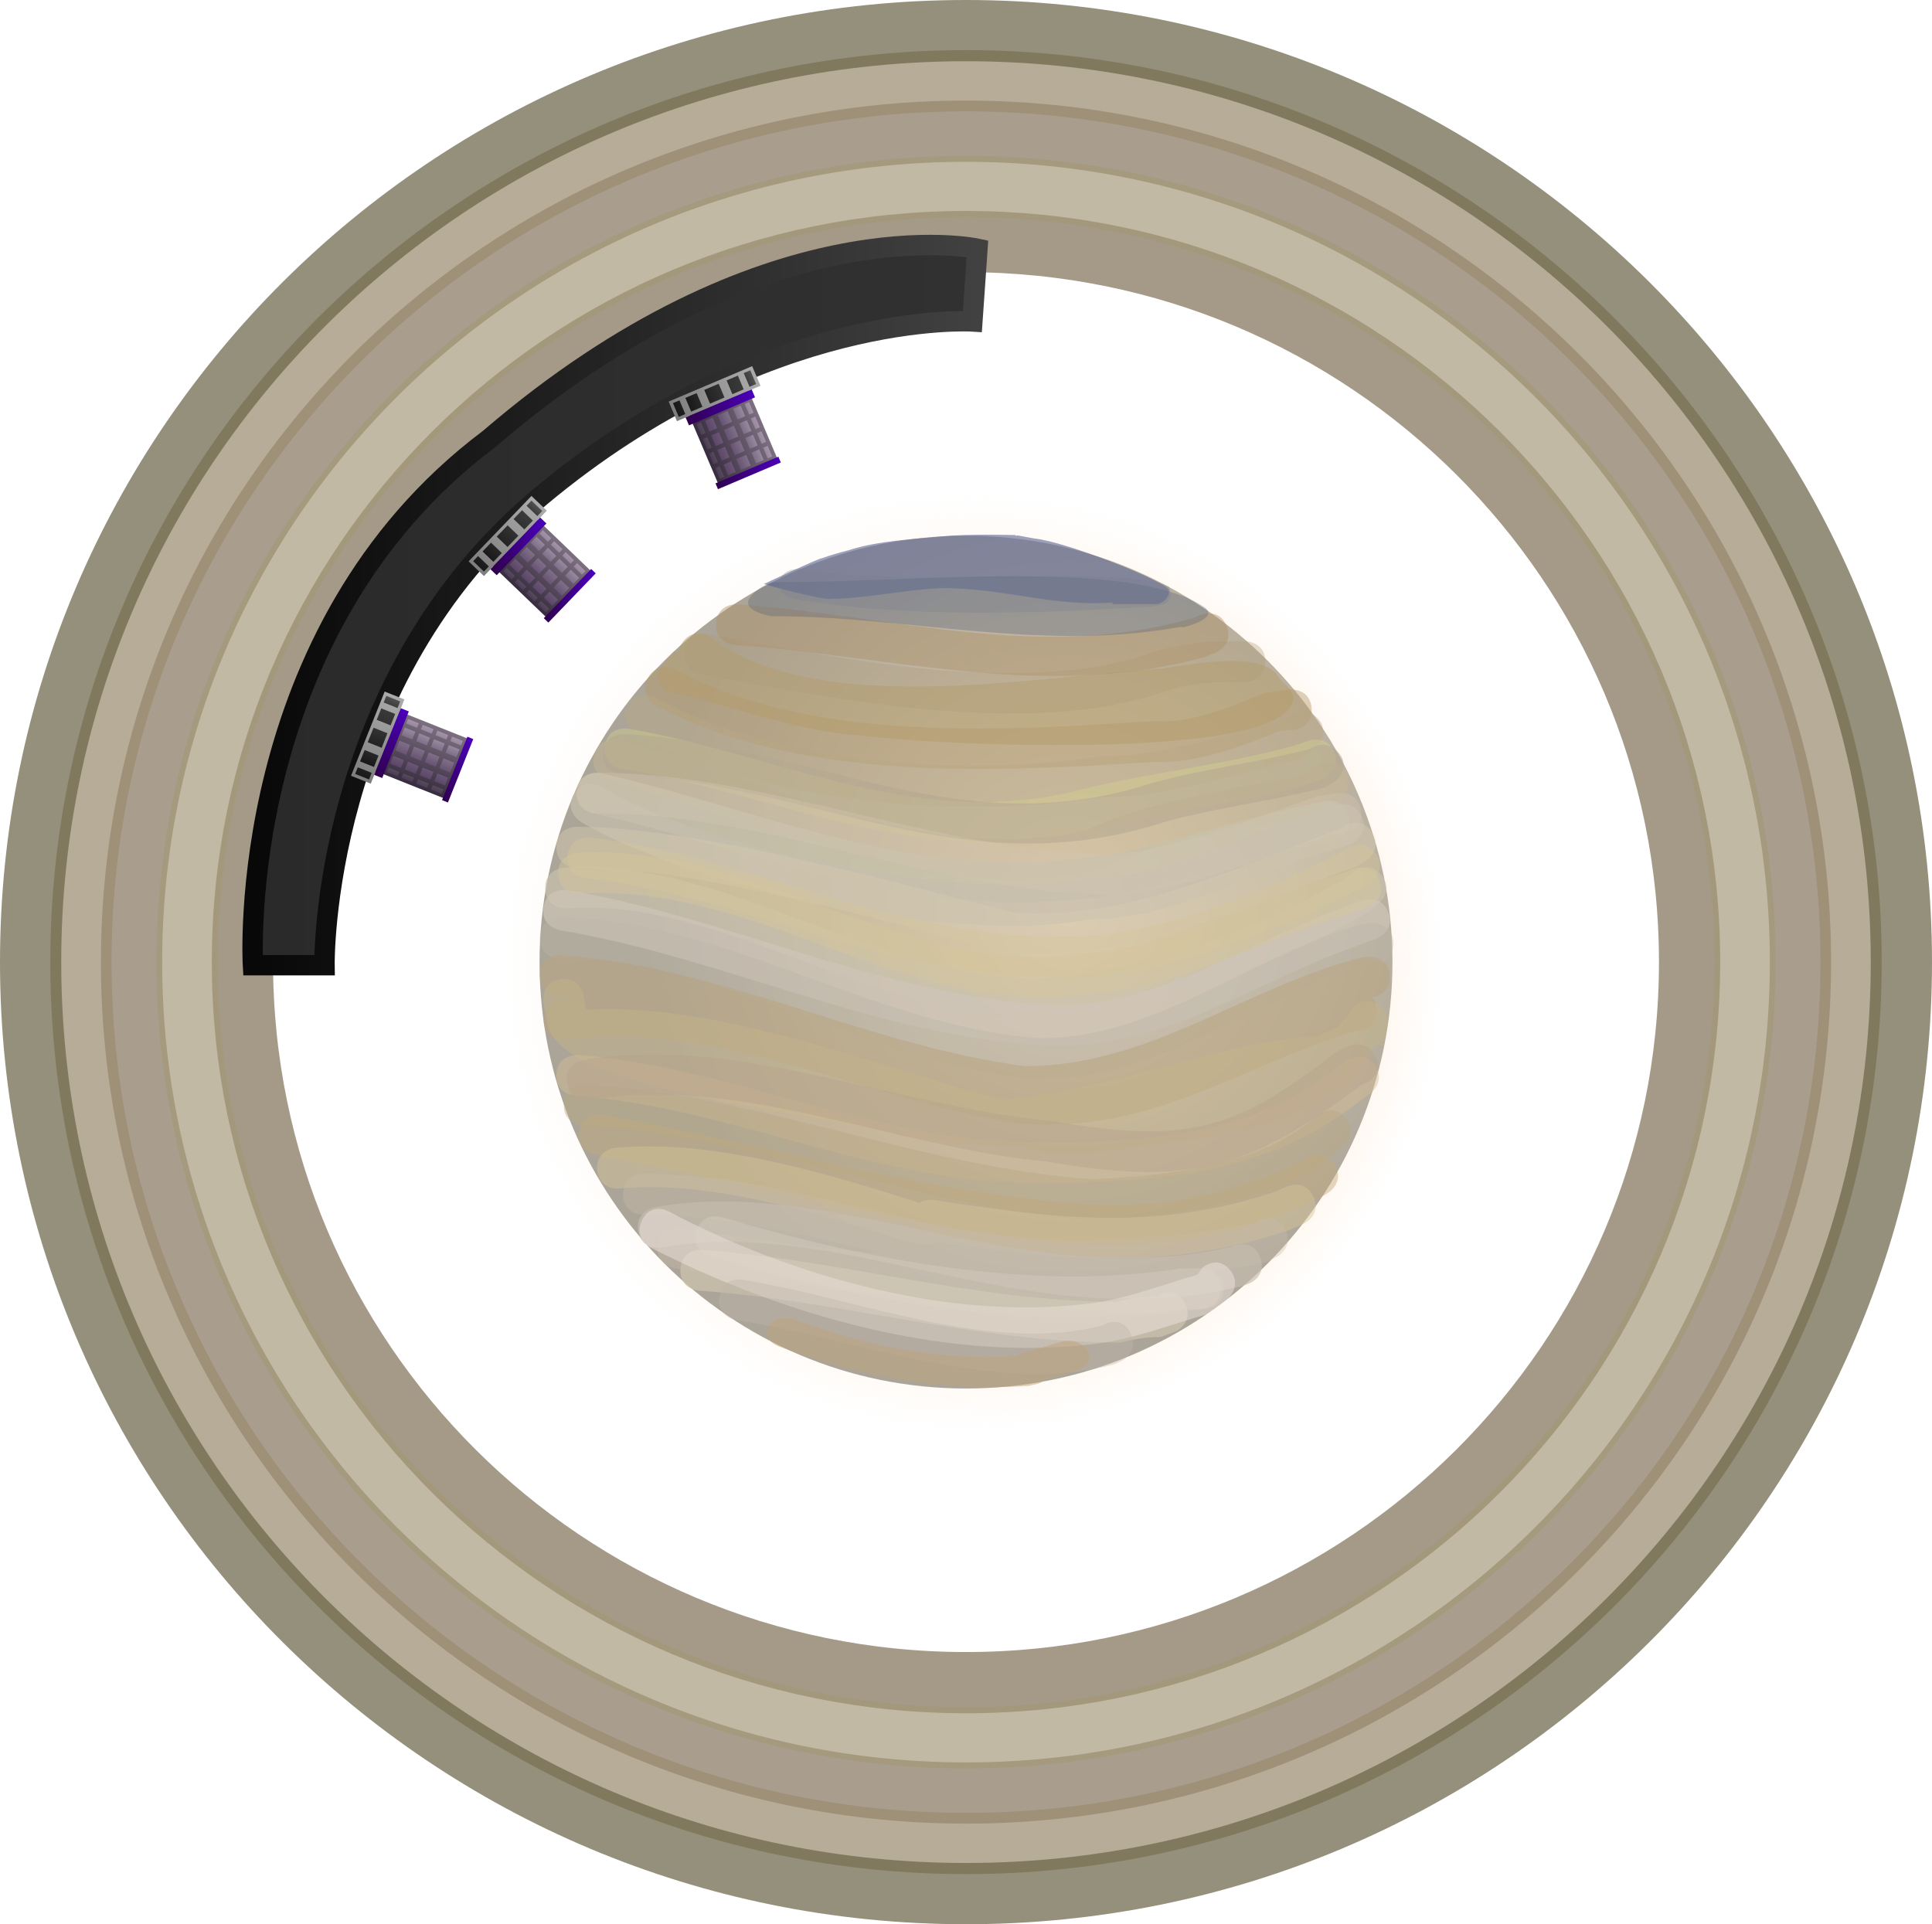 <svg version="1.1" xmlns="http://www.w3.org/2000/svg" xmlns:xlink="http://www.w3.org/1999/xlink" width="23.662" height="23.57" viewBox="0,0,23.662,23.57"><defs><radialGradient cx="270.108" cy="180" r="5.824" gradientUnits="userSpaceOnUse" id="color-1"><stop offset="0" stop-color="#ffe7d5"/><stop offset="1" stop-color="#ffe7d5" stop-opacity="0"/></radialGradient><radialGradient cx="270.218" cy="180.071" r="5.526" gradientUnits="userSpaceOnUse" id="color-2"><stop offset="0" stop-color="#ffe3bf"/><stop offset="1" stop-color="#ffe3bf" stop-opacity="0"/></radialGradient><radialGradient cx="270.24" cy="180" r="5.301" gradientUnits="userSpaceOnUse" id="color-3"><stop offset="0" stop-color="#ffe8c7"/><stop offset="1" stop-color="#ffe8c7" stop-opacity="0"/></radialGradient><radialGradient cx="271.267" cy="179.259" r="5.223" gradientUnits="userSpaceOnUse" id="color-4"><stop offset="0" stop-color="#e0cfb3"/><stop offset="1" stop-color="#aba599"/></radialGradient><linearGradient x1="261.263" y1="175.627" x2="270.14" y2="175.627" gradientUnits="userSpaceOnUse" id="color-5"><stop offset="0" stop-color="#2a2a2a"/><stop offset="1" stop-color="#313131"/></linearGradient><linearGradient x1="261.263" y1="175.627" x2="270.14" y2="175.627" gradientUnits="userSpaceOnUse" id="color-6"><stop offset="0" stop-color="#080808"/><stop offset="1" stop-color="#414141"/></linearGradient><linearGradient x1="265.067" y1="174.884" x2="264.521" y2="175.452" gradientUnits="userSpaceOnUse" id="color-7"><stop offset="0" stop-color="#7b6f80"/><stop offset="1" stop-color="#382c3f"/></linearGradient><linearGradient x1="264.772" y1="174.381" x2="264.002" y2="175.182" gradientUnits="userSpaceOnUse" id="color-8"><stop offset="0" stop-color="#ababab"/><stop offset="1" stop-color="#7e7e7e"/></linearGradient><linearGradient x1="264.452" y1="174.713" x2="264.319" y2="174.852" gradientUnits="userSpaceOnUse" id="color-9"><stop offset="0" stop-color="#323232"/><stop offset="1" stop-color="#232323"/></linearGradient><linearGradient x1="264.248" y1="174.925" x2="264.144" y2="175.033" gradientUnits="userSpaceOnUse" id="color-10"><stop offset="0" stop-color="#272727"/><stop offset="1" stop-color="#191919"/></linearGradient><linearGradient x1="264.629" y1="174.529" x2="264.525" y2="174.637" gradientUnits="userSpaceOnUse" id="color-11"><stop offset="0" stop-color="#393939"/><stop offset="1" stop-color="#323232"/></linearGradient><linearGradient x1="264.09" y1="175.089" x2="264.03" y2="175.152" gradientUnits="userSpaceOnUse" id="color-12"><stop offset="0" stop-color="#1f1f1f"/><stop offset="1" stop-color="#191919"/></linearGradient><linearGradient x1="264.743" y1="174.41" x2="264.683" y2="174.473" gradientUnits="userSpaceOnUse" id="color-13"><stop offset="0" stop-color="#515151"/><stop offset="1" stop-color="#3d3d3d"/></linearGradient><linearGradient x1="264.823" y1="174.591" x2="264.214" y2="175.225" gradientUnits="userSpaceOnUse" id="color-14"><stop offset="0" stop-color="#4b00bb"/><stop offset="1" stop-color="#30004f"/></linearGradient><linearGradient x1="265.437" y1="175.21" x2="264.857" y2="175.814" gradientUnits="userSpaceOnUse" id="color-15"><stop offset="0" stop-color="#4b00ba"/><stop offset="1" stop-color="#300050"/></linearGradient><linearGradient x1="264.67" y1="174.965" x2="264.579" y2="175.059" gradientUnits="userSpaceOnUse" id="color-16"><stop offset="0" stop-color="#806f89"/><stop offset="1" stop-color="#685473"/></linearGradient><linearGradient x1="264.532" y1="175.108" x2="264.461" y2="175.182" gradientUnits="userSpaceOnUse" id="color-17"><stop offset="0" stop-color="#6a5675"/><stop offset="1" stop-color="#5c4768"/></linearGradient><linearGradient x1="264.79" y1="174.839" x2="264.72" y2="174.913" gradientUnits="userSpaceOnUse" id="color-18"><stop offset="0" stop-color="#97899e"/><stop offset="1" stop-color="#7f6e88"/></linearGradient><linearGradient x1="264.424" y1="175.22" x2="264.383" y2="175.263" gradientUnits="userSpaceOnUse" id="color-19"><stop offset="0" stop-color="#544c58"/><stop offset="1" stop-color="#4d3b58"/></linearGradient><linearGradient x1="264.868" y1="174.759" x2="264.827" y2="174.801" gradientUnits="userSpaceOnUse" id="color-20"><stop offset="0" stop-color="#a594ac"/><stop offset="1" stop-color="#96889d"/></linearGradient><linearGradient x1="264.81" y1="175.099" x2="264.719" y2="175.193" gradientUnits="userSpaceOnUse" id="color-21"><stop offset="0" stop-color="#806f89"/><stop offset="1" stop-color="#685473"/></linearGradient><linearGradient x1="264.672" y1="175.243" x2="264.601" y2="175.316" gradientUnits="userSpaceOnUse" id="color-22"><stop offset="0" stop-color="#6a5675"/><stop offset="1" stop-color="#5c4768"/></linearGradient><linearGradient x1="264.93" y1="174.974" x2="264.859" y2="175.047" gradientUnits="userSpaceOnUse" id="color-23"><stop offset="0" stop-color="#97899e"/><stop offset="1" stop-color="#7f6e88"/></linearGradient><linearGradient x1="264.564" y1="175.354" x2="264.523" y2="175.397" gradientUnits="userSpaceOnUse" id="color-24"><stop offset="0" stop-color="#544c58"/><stop offset="1" stop-color="#4d3b58"/></linearGradient><linearGradient x1="265.008" y1="174.893" x2="264.967" y2="174.936" gradientUnits="userSpaceOnUse" id="color-25"><stop offset="0" stop-color="#a594ac"/><stop offset="1" stop-color="#96889d"/></linearGradient><linearGradient x1="264.95" y1="175.234" x2="264.859" y2="175.328" gradientUnits="userSpaceOnUse" id="color-26"><stop offset="0" stop-color="#806f89"/><stop offset="1" stop-color="#685473"/></linearGradient><linearGradient x1="264.811" y1="175.377" x2="264.741" y2="175.451" gradientUnits="userSpaceOnUse" id="color-27"><stop offset="0" stop-color="#6a5675"/><stop offset="1" stop-color="#5c4768"/></linearGradient><linearGradient x1="265.07" y1="175.108" x2="264.999" y2="175.182" gradientUnits="userSpaceOnUse" id="color-28"><stop offset="0" stop-color="#97899e"/><stop offset="1" stop-color="#7f6e88"/></linearGradient><linearGradient x1="264.704" y1="175.489" x2="264.663" y2="175.531" gradientUnits="userSpaceOnUse" id="color-29"><stop offset="0" stop-color="#544c58"/><stop offset="1" stop-color="#4d3b58"/></linearGradient><linearGradient x1="265.148" y1="175.028" x2="265.107" y2="175.07" gradientUnits="userSpaceOnUse" id="color-30"><stop offset="0" stop-color="#a594ac"/><stop offset="1" stop-color="#96889d"/></linearGradient><linearGradient x1="265.089" y1="175.368" x2="264.999" y2="175.462" gradientUnits="userSpaceOnUse" id="color-31"><stop offset="0" stop-color="#806f89"/><stop offset="1" stop-color="#685473"/></linearGradient><linearGradient x1="264.951" y1="175.512" x2="264.881" y2="175.585" gradientUnits="userSpaceOnUse" id="color-32"><stop offset="0" stop-color="#6a5675"/><stop offset="1" stop-color="#5c4768"/></linearGradient><linearGradient x1="265.21" y1="175.243" x2="265.139" y2="175.316" gradientUnits="userSpaceOnUse" id="color-33"><stop offset="0" stop-color="#97899e"/><stop offset="1" stop-color="#7f6e88"/></linearGradient><linearGradient x1="264.844" y1="175.623" x2="264.803" y2="175.666" gradientUnits="userSpaceOnUse" id="color-34"><stop offset="0" stop-color="#544c58"/><stop offset="1" stop-color="#4d3b58"/></linearGradient><linearGradient x1="265.287" y1="175.162" x2="265.246" y2="175.205" gradientUnits="userSpaceOnUse" id="color-35"><stop offset="0" stop-color="#a594ac"/><stop offset="1" stop-color="#96889d"/></linearGradient><linearGradient x1="267.505" y1="173.398" x2="266.78" y2="173.706" gradientUnits="userSpaceOnUse" id="color-36"><stop offset="0" stop-color="#7b6f80"/><stop offset="1" stop-color="#382c3f"/></linearGradient><linearGradient x1="267.431" y1="172.82" x2="266.409" y2="173.253" gradientUnits="userSpaceOnUse" id="color-37"><stop offset="0" stop-color="#ababab"/><stop offset="1" stop-color="#7e7e7e"/></linearGradient><linearGradient x1="267.006" y1="173" x2="266.83" y2="173.075" gradientUnits="userSpaceOnUse" id="color-38"><stop offset="0" stop-color="#323232"/><stop offset="1" stop-color="#232323"/></linearGradient><linearGradient x1="266.736" y1="173.114" x2="266.598" y2="173.173" gradientUnits="userSpaceOnUse" id="color-39"><stop offset="0" stop-color="#272727"/><stop offset="1" stop-color="#191919"/></linearGradient><linearGradient x1="267.242" y1="172.9" x2="267.104" y2="172.959" gradientUnits="userSpaceOnUse" id="color-40"><stop offset="0" stop-color="#393939"/><stop offset="1" stop-color="#323232"/></linearGradient><linearGradient x1="266.526" y1="173.203" x2="266.446" y2="173.237" gradientUnits="userSpaceOnUse" id="color-41"><stop offset="0" stop-color="#1f1f1f"/><stop offset="1" stop-color="#191919"/></linearGradient><linearGradient x1="267.394" y1="172.836" x2="267.314" y2="172.87" gradientUnits="userSpaceOnUse" id="color-42"><stop offset="0" stop-color="#515151"/><stop offset="1" stop-color="#3d3d3d"/></linearGradient><linearGradient x1="267.396" y1="173.033" x2="266.587" y2="173.376" gradientUnits="userSpaceOnUse" id="color-43"><stop offset="0" stop-color="#4b00bb"/><stop offset="1" stop-color="#30004f"/></linearGradient><linearGradient x1="267.717" y1="173.844" x2="266.947" y2="174.171" gradientUnits="userSpaceOnUse" id="color-44"><stop offset="0" stop-color="#4b00ba"/><stop offset="1" stop-color="#300050"/></linearGradient><linearGradient x1="267.108" y1="173.317" x2="266.988" y2="173.368" gradientUnits="userSpaceOnUse" id="color-45"><stop offset="0" stop-color="#806f89"/><stop offset="1" stop-color="#685473"/></linearGradient><linearGradient x1="266.925" y1="173.394" x2="266.831" y2="173.434" gradientUnits="userSpaceOnUse" id="color-46"><stop offset="0" stop-color="#6a5675"/><stop offset="1" stop-color="#5c4768"/></linearGradient><linearGradient x1="267.268" y1="173.249" x2="267.174" y2="173.289" gradientUnits="userSpaceOnUse" id="color-47"><stop offset="0" stop-color="#97899e"/><stop offset="1" stop-color="#7f6e88"/></linearGradient><linearGradient x1="266.782" y1="173.455" x2="266.728" y2="173.478" gradientUnits="userSpaceOnUse" id="color-48"><stop offset="0" stop-color="#544c58"/><stop offset="1" stop-color="#4d3b58"/></linearGradient><linearGradient x1="267.371" y1="173.205" x2="267.317" y2="173.228" gradientUnits="userSpaceOnUse" id="color-49"><stop offset="0" stop-color="#a594ac"/><stop offset="1" stop-color="#96889d"/></linearGradient><linearGradient x1="267.184" y1="173.495" x2="267.064" y2="173.546" gradientUnits="userSpaceOnUse" id="color-50"><stop offset="0" stop-color="#806f89"/><stop offset="1" stop-color="#685473"/></linearGradient><linearGradient x1="267" y1="173.573" x2="266.906" y2="173.613" gradientUnits="userSpaceOnUse" id="color-51"><stop offset="0" stop-color="#6a5675"/><stop offset="1" stop-color="#5c4768"/></linearGradient><linearGradient x1="267.344" y1="173.427" x2="267.25" y2="173.467" gradientUnits="userSpaceOnUse" id="color-52"><stop offset="0" stop-color="#97899e"/><stop offset="1" stop-color="#7f6e88"/></linearGradient><linearGradient x1="266.858" y1="173.634" x2="266.803" y2="173.657" gradientUnits="userSpaceOnUse" id="color-53"><stop offset="0" stop-color="#544c58"/><stop offset="1" stop-color="#4d3b58"/></linearGradient><linearGradient x1="267.447" y1="173.384" x2="267.392" y2="173.407" gradientUnits="userSpaceOnUse" id="color-54"><stop offset="0" stop-color="#a594ac"/><stop offset="1" stop-color="#96889d"/></linearGradient><linearGradient x1="267.26" y1="173.674" x2="267.139" y2="173.725" gradientUnits="userSpaceOnUse" id="color-55"><stop offset="0" stop-color="#806f89"/><stop offset="1" stop-color="#685473"/></linearGradient><linearGradient x1="267.076" y1="173.752" x2="266.982" y2="173.792" gradientUnits="userSpaceOnUse" id="color-56"><stop offset="0" stop-color="#6a5675"/><stop offset="1" stop-color="#5c4768"/></linearGradient><linearGradient x1="267.419" y1="173.606" x2="267.326" y2="173.646" gradientUnits="userSpaceOnUse" id="color-57"><stop offset="0" stop-color="#97899e"/><stop offset="1" stop-color="#7f6e88"/></linearGradient><linearGradient x1="266.933" y1="173.812" x2="266.879" y2="173.835" gradientUnits="userSpaceOnUse" id="color-58"><stop offset="0" stop-color="#544c58"/><stop offset="1" stop-color="#4d3b58"/></linearGradient><linearGradient x1="267.522" y1="173.562" x2="267.468" y2="173.585" gradientUnits="userSpaceOnUse" id="color-59"><stop offset="0" stop-color="#a594ac"/><stop offset="1" stop-color="#96889d"/></linearGradient><linearGradient x1="267.335" y1="173.853" x2="267.215" y2="173.903" gradientUnits="userSpaceOnUse" id="color-60"><stop offset="0" stop-color="#806f89"/><stop offset="1" stop-color="#685473"/></linearGradient><linearGradient x1="267.152" y1="173.93" x2="267.058" y2="173.97" gradientUnits="userSpaceOnUse" id="color-61"><stop offset="0" stop-color="#6a5675"/><stop offset="1" stop-color="#5c4768"/></linearGradient><linearGradient x1="267.495" y1="173.785" x2="267.401" y2="173.825" gradientUnits="userSpaceOnUse" id="color-62"><stop offset="0" stop-color="#97899e"/><stop offset="1" stop-color="#7f6e88"/></linearGradient><linearGradient x1="267.009" y1="173.991" x2="266.955" y2="174.014" gradientUnits="userSpaceOnUse" id="color-63"><stop offset="0" stop-color="#544c58"/><stop offset="1" stop-color="#4d3b58"/></linearGradient><linearGradient x1="267.598" y1="173.741" x2="267.544" y2="173.764" gradientUnits="userSpaceOnUse" id="color-64"><stop offset="0" stop-color="#a594ac"/><stop offset="1" stop-color="#96889d"/></linearGradient><linearGradient x1="263.463" y1="177.09" x2="263.171" y2="177.821" gradientUnits="userSpaceOnUse" id="color-65"><stop offset="0" stop-color="#7b6f80"/><stop offset="1" stop-color="#382c3f"/></linearGradient><linearGradient x1="263" y1="176.734" x2="262.588" y2="177.766" gradientUnits="userSpaceOnUse" id="color-66"><stop offset="0" stop-color="#ababab"/><stop offset="1" stop-color="#7e7e7e"/></linearGradient><linearGradient x1="262.829" y1="177.163" x2="262.758" y2="177.342" gradientUnits="userSpaceOnUse" id="color-67"><stop offset="0" stop-color="#323232"/><stop offset="1" stop-color="#232323"/></linearGradient><linearGradient x1="262.72" y1="177.436" x2="262.665" y2="177.575" gradientUnits="userSpaceOnUse" id="color-68"><stop offset="0" stop-color="#272727"/><stop offset="1" stop-color="#191919"/></linearGradient><linearGradient x1="262.924" y1="176.925" x2="262.868" y2="177.065" gradientUnits="userSpaceOnUse" id="color-69"><stop offset="0" stop-color="#393939"/><stop offset="1" stop-color="#323232"/></linearGradient><linearGradient x1="262.636" y1="177.648" x2="262.603" y2="177.728" gradientUnits="userSpaceOnUse" id="color-70"><stop offset="0" stop-color="#1f1f1f"/><stop offset="1" stop-color="#191919"/></linearGradient><linearGradient x1="262.985" y1="176.772" x2="262.953" y2="176.853" gradientUnits="userSpaceOnUse" id="color-71"><stop offset="0" stop-color="#515151"/><stop offset="1" stop-color="#3d3d3d"/></linearGradient><linearGradient x1="263.127" y1="176.91" x2="262.801" y2="177.726" gradientUnits="userSpaceOnUse" id="color-72"><stop offset="0" stop-color="#4b00bb"/><stop offset="1" stop-color="#30004f"/></linearGradient><linearGradient x1="263.929" y1="177.253" x2="263.619" y2="178.03" gradientUnits="userSpaceOnUse" id="color-73"><stop offset="0" stop-color="#4b00ba"/><stop offset="1" stop-color="#300050"/></linearGradient><linearGradient x1="263.126" y1="177.314" x2="263.077" y2="177.435" gradientUnits="userSpaceOnUse" id="color-74"><stop offset="0" stop-color="#806f89"/><stop offset="1" stop-color="#685473"/></linearGradient><linearGradient x1="263.052" y1="177.499" x2="263.014" y2="177.594" gradientUnits="userSpaceOnUse" id="color-75"><stop offset="0" stop-color="#6a5675"/><stop offset="1" stop-color="#5c4768"/></linearGradient><linearGradient x1="263.19" y1="177.153" x2="263.152" y2="177.247" gradientUnits="userSpaceOnUse" id="color-76"><stop offset="0" stop-color="#97899e"/><stop offset="1" stop-color="#7f6e88"/></linearGradient><linearGradient x1="262.994" y1="177.643" x2="262.972" y2="177.698" gradientUnits="userSpaceOnUse" id="color-77"><stop offset="0" stop-color="#544c58"/><stop offset="1" stop-color="#4d3b58"/></linearGradient><linearGradient x1="263.232" y1="177.049" x2="263.21" y2="177.104" gradientUnits="userSpaceOnUse" id="color-78"><stop offset="0" stop-color="#a594ac"/><stop offset="1" stop-color="#96889d"/></linearGradient><linearGradient x1="263.306" y1="177.386" x2="263.258" y2="177.507" gradientUnits="userSpaceOnUse" id="color-79"><stop offset="0" stop-color="#806f89"/><stop offset="1" stop-color="#685473"/></linearGradient><linearGradient x1="263.232" y1="177.571" x2="263.194" y2="177.666" gradientUnits="userSpaceOnUse" id="color-80"><stop offset="0" stop-color="#6a5675"/><stop offset="1" stop-color="#5c4768"/></linearGradient><linearGradient x1="263.37" y1="177.225" x2="263.332" y2="177.319" gradientUnits="userSpaceOnUse" id="color-81"><stop offset="0" stop-color="#97899e"/><stop offset="1" stop-color="#7f6e88"/></linearGradient><linearGradient x1="263.175" y1="177.715" x2="263.153" y2="177.77" gradientUnits="userSpaceOnUse" id="color-82"><stop offset="0" stop-color="#544c58"/><stop offset="1" stop-color="#4d3b58"/></linearGradient><linearGradient x1="263.412" y1="177.121" x2="263.39" y2="177.176" gradientUnits="userSpaceOnUse" id="color-83"><stop offset="0" stop-color="#a594ac"/><stop offset="1" stop-color="#96889d"/></linearGradient><linearGradient x1="263.486" y1="177.458" x2="263.438" y2="177.579" gradientUnits="userSpaceOnUse" id="color-84"><stop offset="0" stop-color="#806f89"/><stop offset="1" stop-color="#685473"/></linearGradient><linearGradient x1="263.412" y1="177.643" x2="263.374" y2="177.738" gradientUnits="userSpaceOnUse" id="color-85"><stop offset="0" stop-color="#6a5675"/><stop offset="1" stop-color="#5c4768"/></linearGradient><linearGradient x1="263.55" y1="177.297" x2="263.513" y2="177.391" gradientUnits="userSpaceOnUse" id="color-86"><stop offset="0" stop-color="#97899e"/><stop offset="1" stop-color="#7f6e88"/></linearGradient><linearGradient x1="263.355" y1="177.787" x2="263.333" y2="177.842" gradientUnits="userSpaceOnUse" id="color-87"><stop offset="0" stop-color="#544c58"/><stop offset="1" stop-color="#4d3b58"/></linearGradient><linearGradient x1="263.592" y1="177.193" x2="263.57" y2="177.248" gradientUnits="userSpaceOnUse" id="color-88"><stop offset="0" stop-color="#a594ac"/><stop offset="1" stop-color="#96889d"/></linearGradient><linearGradient x1="263.666" y1="177.53" x2="263.618" y2="177.651" gradientUnits="userSpaceOnUse" id="color-89"><stop offset="0" stop-color="#806f89"/><stop offset="1" stop-color="#685473"/></linearGradient><linearGradient x1="263.592" y1="177.715" x2="263.555" y2="177.81" gradientUnits="userSpaceOnUse" id="color-90"><stop offset="0" stop-color="#6a5675"/><stop offset="1" stop-color="#5c4768"/></linearGradient><linearGradient x1="263.731" y1="177.369" x2="263.693" y2="177.463" gradientUnits="userSpaceOnUse" id="color-91"><stop offset="0" stop-color="#97899e"/><stop offset="1" stop-color="#7f6e88"/></linearGradient><linearGradient x1="263.535" y1="177.859" x2="263.513" y2="177.914" gradientUnits="userSpaceOnUse" id="color-92"><stop offset="0" stop-color="#544c58"/><stop offset="1" stop-color="#4d3b58"/></linearGradient><linearGradient x1="263.772" y1="177.265" x2="263.75" y2="177.319" gradientUnits="userSpaceOnUse" id="color-93"><stop offset="0" stop-color="#a594ac"/><stop offset="1" stop-color="#96889d"/></linearGradient></defs><g transform="translate(-258.169,-168.215)"><g data-paper-data="{&quot;isPaintingLayer&quot;:true}" fill-rule="nonzero" stroke-linecap="butt" stroke-linejoin="miter" stroke-miterlimit="10" stroke-dasharray="" stroke-dashoffset="0" style="mix-blend-mode: normal"><g><path d="M280.22,180c0,5.621 -4.575,10.178 -10.22,10.178c-5.644,0 -10.22,-4.557 -10.22,-10.178c0,-5.621 4.575,-10.178 10.22,-10.178c5.644,0 10.22,4.557 10.22,10.178z" fill="none" stroke-opacity="0.733" stroke="#8a7b65" stroke-width="0.75"/><path d="M278.862,180c0,4.874 -3.968,8.826 -8.862,8.826c-4.894,0 -8.862,-3.951 -8.862,-8.826c0,-4.874 3.968,-8.826 8.862,-8.826c4.894,0 8.862,3.951 8.862,8.826z" fill="none" stroke-opacity="0.757" stroke="#887a61" stroke-width="0.75"/><path d="M279.541,180c0,5.248 -4.271,9.502 -9.541,9.502c-5.269,0 -9.541,-4.254 -9.541,-9.502c0,-5.248 4.271,-9.502 9.541,-9.502c5.269,0 9.541,4.254 9.541,9.502z" fill="none" stroke-opacity="0.675" stroke="#a39777" stroke-width="0.75"/><path d="M280.84,180c0,5.962 -4.853,10.796 -10.84,10.796c-5.987,0 -10.84,-4.833 -10.84,-10.796c0,-5.962 4.853,-10.796 10.84,-10.796c5.987,0 10.84,4.833 10.84,10.796z" fill="none" stroke-opacity="0.718" stroke="#998b6e" stroke-width="0.75"/><path d="M281.456,180c0,6.301 -5.129,11.41 -11.456,11.41c-6.327,0 -11.456,-5.108 -11.456,-11.41c0,-6.301 5.129,-11.41 11.456,-11.41c6.327,0 11.456,5.108 11.456,11.41z" fill="none" stroke-opacity="0.718" stroke="#6b6547" stroke-width="0.75"/><path d="M270.108,185.989c-3.216,0 -6.041,-2.655 -6.041,-5.963c0,-3.308 2.824,-6.015 6.041,-6.015c3.216,0 5.824,2.681 5.824,5.989c0,3.308 -2.607,5.989 -5.824,5.989z" data-paper-data="{&quot;index&quot;:null}" fill="url(#color-1)" stroke="none" stroke-width="0.5"/><path d="M270.218,185.754c-3.052,0 -5.882,-2.544 -5.882,-5.683c0,-3.139 2.829,-5.683 5.882,-5.683c3.052,0 5.526,2.544 5.526,5.683c0,3.139 -2.474,5.683 -5.526,5.683z" data-paper-data="{&quot;index&quot;:null}" fill="url(#color-2)" stroke="none" stroke-width="0.5"/><path d="M270.24,185.35c-2.928,0 -5.615,-2.421 -5.615,-5.376c0,-2.954 2.688,-5.323 5.615,-5.323c2.928,0 5.301,2.395 5.301,5.35c0,2.954 -2.373,5.35 -5.301,5.35z" data-paper-data="{&quot;index&quot;:null}" fill="url(#color-3)" stroke="none" stroke-width="0.5"/><path d="M270,185.223c-2.885,0 -5.223,-2.339 -5.223,-5.223c0,-2.885 2.339,-5.223 5.223,-5.223c2.885,0 5.223,2.339 5.223,5.223c0,2.885 -2.339,5.223 -5.223,5.223z" data-paper-data="{&quot;index&quot;:null}" fill="url(#color-4)" stroke="none" stroke-width="0.5"/><path d="M268.234,175.053c0.106,-0.037 0.213,-0.069 0.32,-0.096c0.379,-0.122 0.803,-0.136 1.168,-0.173c0.291,-0.03 0.822,-0.016 0.88,-0.015l0.013,0.009l0.008,0.001l0.001,-0.007l0.212,0.039c0.395,0.038 1.651,0.541 1.651,0.635c0,0.136 -0.137,0.172 -0.154,0.168l-0.542,0.001l0.004,-0.019c-0.705,0.048 -1.226,-0.147 -1.951,-0.176c-0.429,-0.017 -1.069,0.133 -1.484,0.128c-0.097,0.031 -0.836,-0.179 -0.836,-0.179c0,0 0.668,-0.314 0.709,-0.316z" fill-opacity="0.651" fill="#686f98" stroke="none" stroke-width="0.5"/><path d="M266.429,176.19l0.049,0.012c0.005,-0.038 0.021,-0.08 0.054,-0.124c0.149,-0.2 0.348,-0.05 0.348,-0.05c1.28,0.968 3.883,0.493 5.423,0.382c0.231,-0 1.316,-0.28 1.528,0.103c0.048,0.087 0.244,0.166 0.154,0.34c-0.358,0.695 -4.524,0.477 -5.245,0.373c-0.802,-0.047 -1.477,-0.328 -2.245,-0.505l-0.185,-0.047c0,0 -0.104,-0.127 -0.086,-0.2c0.022,-0.087 0.206,-0.285 0.206,-0.285z" fill-opacity="0.522" fill="#b59e69" stroke="none" stroke-width="0.5"/><path d="M274.232,176.885c0.025,0.249 -0.224,0.274 -0.224,0.274l-0.156,0.005c-0.467,0.193 -1.036,0.404 -1.528,0.383c-1.925,0.12 -4.342,0.263 -6.118,-0.689c0,0 -0.22,-0.119 -0.102,-0.339c0.119,-0.22 0.339,-0.102 0.339,-0.102c1.693,0.916 4.048,0.744 5.882,0.629c0.408,0.041 0.944,-0.18 1.335,-0.344l0.299,-0.041c0,0 0.249,-0.025 0.274,0.224z" fill-opacity="0.451" fill="#b39a6b" stroke="none" stroke-width="0.5"/><path d="M274.27,176.983c0.2,0.15 0.05,0.35 0.05,0.35l-0.223,0.187c-0.831,0.15 -1.544,0.458 -2.412,0.458c-1.737,0.277 -4.123,0.094 -5.73,-0.78c0,0 -0.219,-0.12 -0.1,-0.339c0.12,-0.219 0.339,-0.1 0.339,-0.1c1.535,0.84 3.792,0.98 5.452,0.72c0.85,-0.001 1.545,-0.302 2.361,-0.451l-0.087,0.005c0,0 0.15,-0.2 0.35,-0.05z" fill-opacity="0.451" fill="#b9a784" stroke="none" stroke-width="0.5"/><path d="M274.516,177.445c0.079,0.237 -0.158,0.316 -0.158,0.316l-0.218,0.072c-0.881,0.24 -1.76,0.326 -2.642,0.547c-2.073,0.511 -3.764,-0.434 -5.715,-0.746c0,0 -0.247,-0.041 -0.205,-0.288c0.041,-0.247 0.288,-0.205 0.288,-0.205c1.864,0.321 3.534,1.257 5.512,0.754c0.88,-0.22 1.754,-0.304 2.631,-0.544l0.191,-0.064c0,0 0.237,-0.079 0.316,0.158z" fill-opacity="0.376" fill="#d6d58d" stroke="none" stroke-width="0.5"/><path d="M274.646,177.658c0.139,0.208 -0.069,0.347 -0.069,0.347l-0.287,0.172c-0.818,0.189 -1.89,0.303 -2.629,0.673c-2.036,0.519 -4.112,-0.563 -6.039,-1.084c0,0 -0.241,-0.066 -0.175,-0.307c0.066,-0.241 0.307,-0.175 0.307,-0.175c1.797,0.494 3.831,1.562 5.734,1.098c0.75,-0.375 1.859,-0.499 2.69,-0.691l0.122,-0.101c0,0 0.208,-0.139 0.347,0.069z" fill-opacity="0.4" fill="#c8b68e" stroke="none" stroke-width="0.5"/><path d="M274.68,178.213c0.061,0.243 -0.182,0.303 -0.182,0.303l-0.107,0.026c-0.98,0.174 -1.97,0.569 -2.948,0.684c-2.165,0.236 -3.932,-0.57 -6.016,-1.05c0,0 -0.244,-0.056 -0.187,-0.3c0.056,-0.244 0.3,-0.187 0.3,-0.187c2.013,0.465 3.763,1.301 5.847,1.041c0.951,-0.098 1.962,-0.502 2.916,-0.679l0.075,-0.019c0,0 0.243,-0.061 0.303,0.182z" fill-opacity="0.749" fill="#c7c1a9" stroke="none" stroke-width="0.5"/><path d="M275.088,178.936c0.156,0.195 -0.039,0.351 -0.039,0.351l-0.144,0.112c-1.191,0.685 -2.644,1.201 -4.017,1.307c-1.948,0.001 -3.924,-1.508 -5.773,-1.364c0,0 -0.249,0.019 -0.268,-0.23c-0.019,-0.249 0.23,-0.268 0.23,-0.268c1.884,-0.144 3.831,1.362 5.792,1.363c1.276,-0.098 2.687,-0.584 3.784,-1.239l0.083,-0.07c0,0 0.195,-0.156 0.351,0.039z" fill-opacity="0.635" fill="#cbc3ad" stroke="none" stroke-width="0.5"/><path d="M274.843,178.208c0.112,0.224 -0.112,0.335 -0.112,0.335l-0.097,0.042c-1.07,0.267 -2.057,0.896 -3.15,0.893c-1.564,0.319 -4.839,-0.391 -6.199,-1.194c0,0 -0.214,-0.129 -0.086,-0.343c0.129,-0.214 0.343,-0.086 0.343,-0.086c1.259,0.771 4.406,1.417 5.892,1.125c1.065,-0.003 2.03,-0.618 3.078,-0.88l-0.006,-0.004c0,0 0.224,-0.112 0.335,0.112z" fill-opacity="0.675" fill="#c7bdad" stroke="none" stroke-width="0.5"/><path d="M275.173,179.393c0.085,0.235 -0.149,0.32 -0.149,0.32l-0.249,0.091c-1.445,0.521 -2.514,1.395 -4.117,1.195c-1.919,-0.175 -3.734,-1.074 -5.626,-1.388c0,0 -0.246,-0.041 -0.205,-0.288c0.041,-0.247 0.286,-0.205 0.286,-0.205c1.881,0.317 3.692,1.21 5.598,1.384c1.494,0.19 2.541,-0.669 3.893,-1.168l0.249,-0.091c0,0 0.234,-0.085 0.319,0.15z" fill-opacity="0.675" fill="#cfc5b9" stroke="none" stroke-width="0.5"/><path d="M274.214,177.389c0.061,-0.041 0.196,-0.104 0.33,0.027c0.182,0.177 0,0.354 0,0.354l-0.138,0.087c-0.655,0.172 -1.326,0.247 -1.983,0.429c-2.455,0.793 -4.255,-0.458 -6.628,-0.58c0,0 -0.257,-0.014 -0.243,-0.263c0.014,-0.25 0.272,-0.236 0.272,-0.236c2.298,0.129 4.081,1.367 6.447,0.602c0.643,-0.178 1.303,-0.254 1.943,-0.419z" fill-opacity="0.58" fill="#b5a891" stroke="none" stroke-width="0.5"/><path d="M274.971,178.408c0.137,0.208 -0.069,0.347 -0.069,0.347l-0.12,0.072c-1.401,0.513 -2.769,1.179 -4.284,1.057c-1.443,-0.37 -3.818,-1.053 -5.268,-1.042c0,0 -0.247,0 -0.247,-0.25c0,-0.25 0.247,-0.25 0.247,-0.25c1.514,0.009 3.842,0.674 5.347,1.049c1.414,0.105 2.728,-0.552 4.036,-1.034l0.015,-0.019c0,0 0.206,-0.139 0.343,0.069z" fill-opacity="0.451" fill="#d6c9b0" stroke="none" stroke-width="0.5"/><path d="M275.06,178.994c0.101,0.23 -0.135,0.328 -0.135,0.328l-0.194,0.079c-1.049,0.291 -2.067,0.902 -3.165,0.985c-2.211,0.354 -4.095,-1.359 -6.29,-1.226c0,0 -0.256,0.015 -0.271,-0.235c-0.015,-0.25 0.241,-0.264 0.241,-0.264c2.176,-0.118 4.098,1.584 6.258,1.229c1.063,-0.079 2.068,-0.685 3.086,-0.969l0.133,-0.058c0,0 0.236,-0.098 0.337,0.131z" fill-opacity="0.451" fill="#d6c59b" stroke="none" stroke-width="0.5"/><path d="M274.648,178.63c0.035,-0.03 0.189,-0.149 0.343,0.007c0.175,0.177 0,0.354 0,0.354l-0.087,0.07c-1.131,0.571 -2.656,1.216 -3.922,1.117c-1.967,-0.002 -3.731,-0.995 -5.642,-1.206c0,0 -0.246,-0.028 -0.219,-0.276c0.027,-0.248 0.273,-0.221 0.273,-0.221c1.9,0.216 3.654,1.205 5.606,1.203c1.175,0.091 2.591,-0.516 3.647,-1.047z" fill-opacity="0.4" fill="#d6c59a" stroke="none" stroke-width="0.5"/><path d="M274.839,178.147c0.031,0.248 -0.22,0.279 -0.22,0.279l-0.136,0.012c-0.894,0.288 -1.614,0.622 -2.577,0.74c-2.21,0.003 -4.308,-1.008 -6.425,-1c0,0 -0.254,0 -0.254,-0.25c0,-0.25 0.254,-0.25 0.254,-0.25c2.122,0.008 4.188,0.997 6.393,1c0.921,-0.115 1.595,-0.43 2.448,-0.715l0.233,-0.034c0,0 0.252,-0.031 0.283,0.217z" fill-opacity="0.376" fill="#d2c5b2" stroke="none" stroke-width="0.5"/><path d="M275.233,179.774c0,0.25 -0.249,0.25 -0.249,0.25l0.001,-0.01c-1.436,0.408 -2.579,1.419 -4.091,1.419c-1.992,-0.133 -3.9,-1.504 -5.865,-1.477c0,0 -0.249,0 -0.249,-0.25c0,-0.25 0.249,-0.25 0.249,-0.25c1.999,0.02 3.869,1.342 5.882,1.477c1.424,-0.001 2.572,-1.006 3.937,-1.4l0.137,-0.01c0,0 0.249,0 0.249,0.25z" fill-opacity="0.376" fill="#bab5a7" stroke="none" stroke-width="0.5"/><path d="M275.029,180.592c0,0.25 -0.249,0.25 -0.249,0.25l0.028,-0.011c-1.529,0.471 -2.519,1.275 -4.184,1.146c-1.775,-0.28 -3.739,-1.282 -5.514,-1.024c0,0 -0.247,0.035 -0.282,-0.212c-0.035,-0.247 0.212,-0.283 0.212,-0.283c0.073,-0.01 0.147,-0.019 0.221,-0.025c-0.083,-0.009 -0.166,-0.017 -0.25,-0.023c0,0 -0.249,-0.019 -0.23,-0.268c0.019,-0.249 0.268,-0.23 0.268,-0.23c2.001,0.155 3.698,1.097 5.667,1.363c1.549,0 2.693,-0.971 4.141,-1.334l0.083,-0.007c0,0 0.249,0 0.249,0.25c0,0.188 -0.142,0.235 -0.211,0.246c0.031,0.037 0.053,0.089 0.053,0.163z" fill-opacity="0.541" fill="#b9a580" stroke="none" stroke-width="0.5"/><path d="M265.028,180.21c0.244,-0.045 0.288,0.201 0.288,0.201l0.03,0.172c1.582,-0.092 3.464,0.652 5.077,1.104c1.367,-0.111 2.804,-0.744 3.868,-0.775c0.092,-0.041 0.184,-0.081 0.274,-0.12l0.149,-0.207c0.045,-0.064 0.119,-0.106 0.202,-0.106c0.137,0 0.248,0.112 0.248,0.25c0,0.017 -0.002,0.034 -0.005,0.05l-0.044,0.245l-0.093,-0.017l-0.079,0.11c-0.325,0.695 -1.493,1.011 -2.725,1.118c-0.421,0.094 -0.844,0.138 -1.259,0.105c-0.092,-0.021 -0.185,-0.044 -0.28,-0.069c-0.642,-0.022 -1.203,-0.086 -1.547,-0.163c-0.88,-0.262 -4.172,-0.518 -4.263,-1.379l-0.042,-0.228c0,0 -0.044,-0.246 0.199,-0.291z" fill-opacity="0.451" fill="#c5b487" stroke="none" stroke-width="0.5"/><path d="M273.665,176.319c0,0.25 -0.25,0.25 -0.25,0.25h-0.205c-0.265,-0.001 -0.487,0.032 -0.743,0.102c-1.667,0.602 -4.028,0.107 -5.711,-0.197c0,0 -0.246,-0.045 -0.201,-0.291c0.045,-0.246 0.291,-0.201 0.291,-0.201c1.598,0.292 3.891,0.791 5.471,0.212c0.305,-0.083 0.577,-0.125 0.894,-0.125h0.205c0,0 0.25,0 0.25,0.25z" fill-opacity="0.337" fill="#b19b77" stroke="none" stroke-width="0.5"/><path d="M273.193,175.886c0.092,0.232 -0.137,0.325 -0.137,0.325l-0.139,0.055c-1.977,0.531 -3.762,-0.007 -5.75,-0.151c0,0 -0.246,-0.018 -0.228,-0.267c0.018,-0.249 0.263,-0.232 0.263,-0.232c1.915,0.139 3.685,0.713 5.586,0.167l0.085,-0.036c0,0 0.229,-0.093 0.32,0.139z" fill-opacity="0.451" fill="#ad9166" stroke="none" stroke-width="0.5"/><path d="M272.915,175.649c0.208,0.138 -0.25,0.25 -0.25,0.25l-0.046,-0.004c-1.72,0.311 -3.32,-0.134 -4.999,-0.132c0,0 -0.415,-0.062 -0.25,-0.25c0.184,-0.209 0.393,-0.168 0.393,-0.168c1.649,0.001 4.255,-0.292 5.153,0.305z" fill-opacity="0.298" fill="#4b5873" stroke="none" stroke-width="0.5"/><path d="M272.482,175.399c0.079,0.177 -0.056,0.216 -0.056,0.216l-0.125,0.026c-1.343,0.091 -3.113,0.148 -4.401,-0.09c0,0 -0.243,-0.045 -0.182,-0.226c0.061,-0.181 0.303,-0.136 0.303,-0.136c1.235,0.234 3.933,-0.069 4.461,0.21z" fill-opacity="0.298" fill="#7b8191" stroke="none" stroke-width="0.5"/><path d="M275.005,181.265c0.145,0.203 -0.058,0.349 -0.058,0.349l-0.151,0.108c-1.161,0.902 -2.556,0.984 -3.972,0.984c-1.919,-0.001 -3.711,-0.927 -5.61,-1.069c0,0 -0.249,-0.019 -0.23,-0.268c0.019,-0.249 0.268,-0.23 0.268,-0.23c1.887,0.149 3.668,1.068 5.572,1.067c1.3,0 2.596,-0.048 3.665,-0.879l0.167,-0.12c0,0 0.203,-0.145 0.349,0.058z" fill-opacity="0.451" fill="#d6bd94" stroke="none" stroke-width="0.5"/><path d="M274.656,181.913c0.155,0.195 -0.039,0.351 -0.039,0.351l-0.115,0.093c-0.789,0.617 -1.971,0.754 -2.946,0.803c-2.144,-0.142 -4.113,-1.041 -6.248,-1.159c0,0 -0.247,-0.014 -0.234,-0.263c0.014,-0.25 0.261,-0.236 0.261,-0.236c2.131,0.12 4.089,1.012 6.225,1.159c0.859,-0.044 1.944,-0.15 2.638,-0.697l0.11,-0.089c0,0 0.193,-0.156 0.348,0.039z" fill-opacity="0.451" fill="#b9aa84" stroke="none" stroke-width="0.5"/><path d="M274.509,182.476c0.139,0.208 -0.069,0.347 -0.069,0.347l-0.102,0.064c-1.022,0.472 -1.905,0.648 -3.032,0.568c-1.947,-0.151 -3.908,-0.744 -5.844,-1.094c0,0 -0.246,-0.045 -0.201,-0.291c0.045,-0.246 0.291,-0.201 0.291,-0.201c1.917,0.35 3.864,0.94 5.792,1.088c1.046,0.075 1.839,-0.086 2.786,-0.523l0.034,-0.026c0,0 0.208,-0.139 0.347,0.069z" fill-opacity="0.451" fill="#c2aa7a" stroke="none" stroke-width="0.5"/><path d="M274.259,182.88c0.097,0.23 -0.13,0.328 -0.13,0.328l-0.176,0.076c-1.487,0.497 -2.811,0.37 -4.306,0.142c-0.075,0.039 -0.156,0.028 -0.156,0.028l-0.223,-0.032c-1.081,-0.346 -2.394,-0.753 -3.516,-0.649c0,0 -0.246,0.023 -0.268,-0.226c-0.022,-0.249 0.223,-0.272 0.223,-0.272c1.187,-0.108 2.565,0.304 3.709,0.67l0.014,0.001c0.08,-0.047 0.173,-0.033 0.173,-0.033c1.462,0.229 2.745,0.39 4.192,-0.104l0.138,-0.061c0,0 0.227,-0.098 0.324,0.131z" fill-opacity="0.451" fill="#d6c497" stroke="none" stroke-width="0.5"/><path d="M275.013,181.149c0.117,0.224 -0.117,0.335 -0.117,0.335l-0.049,0.017c-1.368,1.028 -2.083,1.252 -3.872,0.939c-1.769,-0.154 -3.788,-1.068 -5.56,-0.752c0,0 -0.257,0.045 -0.303,-0.201c-0.047,-0.246 0.21,-0.291 0.21,-0.291c1.848,-0.316 3.883,0.587 5.723,0.748c1.645,0.286 2.237,0.132 3.476,-0.834l0.141,-0.074c0,0 0.233,-0.112 0.35,0.112z" fill-opacity="0.451" fill="#b7a38d" stroke="none" stroke-width="0.5"/><path d="M273.154,183.979c0.022,0.249 -0.223,0.272 -0.223,0.272l-0.241,0.022c-0.118,0.016 -0.237,0.031 -0.355,0.047c-1.936,-0.133 -4.016,-0.264 -5.904,-0.571c0,0 -0.243,-0.041 -0.202,-0.288c0.04,-0.247 0.283,-0.205 0.283,-0.205c0.794,0.141 1.632,0.239 2.48,0.316c-0.966,-0.225 -1.92,-0.478 -2.947,-0.478c0,0 -0.244,0 -0.244,-0.25c0,-0.25 0.244,-0.25 0.244,-0.25c1.849,0 3.461,0.818 5.321,0.818c0.742,0 1.488,-0.086 2.218,-0.223l-0.025,-0.007c0,0 0.203,-0.139 0.338,0.069c0.135,0.208 -0.068,0.347 -0.068,0.347l-0.158,0.083c-0.21,0.039 -0.422,0.074 -0.634,0.104c0.056,0.03 0.108,0.087 0.117,0.195z" fill-opacity="0.376" fill="#cabba7" stroke="none" stroke-width="0.5"/><path d="M273.607,183.627c0.077,0.237 -0.154,0.316 -0.154,0.316l-0.088,0.029c-0.403,0.096 -0.762,0.143 -1.174,0.143c-1.958,0.106 -4.054,-0.969 -5.922,-0.618c0,0 -0.239,0.045 -0.282,-0.201c-0.043,-0.246 0.195,-0.291 0.195,-0.291c1.915,-0.357 4.003,0.718 5.996,0.61c0.382,-0 0.703,-0.041 1.077,-0.13l0.044,-0.016c0,0 0.23,-0.079 0.307,0.158z" fill-opacity="0.675" fill="#c5bcaf" stroke="none" stroke-width="0.5"/><path d="M272.685,184.185c0.107,0.224 -0.107,0.335 -0.107,0.335l-0.194,0.072c-0.166,-0.001 -0.332,0.027 -0.494,0.067c-1.76,0.005 -3.428,-0.515 -5.165,-0.635c0,0 -0.238,-0.017 -0.222,-0.266c0.016,-0.249 0.254,-0.233 0.254,-0.233c1.71,0.12 3.348,0.631 5.079,0.637c0.179,-0.043 0.364,-0.069 0.548,-0.07l-0.02,-0.019c0,0 0.214,-0.112 0.32,0.112z" fill-opacity="0.749" fill="#cbc2ad" stroke="none" stroke-width="0.5"/><path d="M273.233,183.77c0.156,0.19 -0.026,0.353 -0.026,0.353l-0.246,0.188c-0.421,0.119 -0.814,0.271 -1.248,0.347c-1.884,0.277 -3.945,-0.329 -5.575,-1.16c0,0 -0.215,-0.112 -0.107,-0.335c0.107,-0.224 0.322,-0.112 0.322,-0.112c1.517,0.804 3.522,1.379 5.287,1.113c0.416,-0.072 0.791,-0.22 1.195,-0.335l0.06,-0.085c0,0 0.182,-0.163 0.338,0.027z" fill-opacity="0.376" fill="#fff2f0" stroke="none" stroke-width="0.5"/><path d="M273.12,184.001c0,0.25 -0.25,0.25 -0.25,0.25l-0.167,-0.003c-1.923,0.294 -3.99,-0.101 -5.836,-0.644c0,0 -0.24,-0.071 -0.169,-0.31c0.071,-0.24 0.31,-0.169 0.31,-0.169c1.775,0.522 3.769,0.915 5.619,0.629l0.243,-0.003c0,0 0.25,0 0.25,0.25z" fill-opacity="0.302" fill="#e0d9cc" stroke="none" stroke-width="0.5"/><path d="M272.016,184.548c0.106,0.224 -0.106,0.335 -0.106,0.335l-0.088,0.041c-1.447,0.408 -3.191,-0.321 -4.641,-0.54c0,0 -0.234,-0.035 -0.2,-0.283c0.033,-0.247 0.267,-0.212 0.267,-0.212c1.371,0.209 3.089,0.938 4.453,0.551l-0.002,-0.005c0,0 0.211,-0.112 0.317,0.112z" fill-opacity="0.392" fill="#c1b6a8" stroke="none" stroke-width="0.5"/><path d="M271.486,184.757c0.104,0.172 -0.123,0.239 -0.123,0.239c-0.074,0.022 -0.265,0.079 -0.386,0.115c-0.044,0.038 -0.099,0.054 -0.099,0.054l-0.113,0.026c-1.063,0.073 -2.084,-0.118 -3.055,-0.482c0,0 -0.228,-0.085 -0.125,-0.249c0.103,-0.164 0.33,-0.078 0.33,-0.078c0.857,0.322 1.762,0.503 2.699,0.447c0.039,-0.027 0.079,-0.039 0.079,-0.039c0.092,-0.027 0.185,-0.055 0.277,-0.082l0.185,-0.055c0,0 0.227,-0.067 0.331,0.104z" fill-opacity="0.506" fill="#bea27b" stroke="none" stroke-width="0.5"/></g><path d="M270.078,172.152c0,0 -2.523,-0.161 -5.285,2.141c-2.704,2.253 -2.65,5.745 -2.65,5.745h-0.876c0,0 -0.242,-4.093 2.894,-6.447c3.375,-2.901 5.979,-2.329 5.979,-2.329z" data-paper-data="{&quot;index&quot;:null}" fill="url(#color-5)" stroke="url(#color-6)" stroke-width="0.25"/><g data-paper-data="{&quot;index&quot;:null}" stroke-width="0"><path d="M264.715,174.545l0.705,0.677l-0.546,0.568l-0.705,-0.677z" fill="url(#color-7)" stroke="#000000"/><path d="M264.678,174.29l0.188,0.18l-0.77,0.801l-0.188,-0.18z" fill="url(#color-8)" stroke="none"/><path d="M264.386,174.65l0.132,0.127l-0.133,0.138l-0.132,-0.127z" fill="url(#color-9)" stroke="#000000"/><path d="M264.183,174.862l0.132,0.127l-0.104,0.108l-0.132,-0.127z" fill="url(#color-10)" stroke="#000000"/><path d="M264.563,174.465l0.132,0.127l-0.104,0.108l-0.132,-0.127z" fill="url(#color-11)" stroke="#000000"/><path d="M264.024,175.026l0.132,0.127l-0.06,0.063l-0.132,-0.127z" fill="url(#color-12)" stroke="#000000"/><path d="M264.678,174.347l0.132,0.127l-0.06,0.063l-0.132,-0.127z" fill="url(#color-13)" stroke="#000000"/><path d="M264.785,174.554l0.076,0.073l-0.609,0.634l-0.076,-0.073z" fill="url(#color-14)" stroke="#000000"/><path d="M265.409,175.184l0.056,0.054l-0.58,0.603l-0.056,-0.054z" fill="url(#color-15)" stroke="#000000"/><path d="M264.619,174.915l0.103,0.099l-0.09,0.094l-0.103,-0.099z" fill="url(#color-16)" stroke="#000000"/><path d="M264.48,175.059l0.103,0.099l-0.071,0.074l-0.103,-0.099z" fill="url(#color-17)" stroke="#000000"/><path d="M264.739,174.79l0.103,0.099l-0.071,0.074l-0.103,-0.099z" fill="url(#color-18)" stroke="#000000"/><path d="M264.373,175.171l0.103,0.099l-0.041,0.043l-0.103,-0.099z" fill="url(#color-19)" stroke="#000000"/><path d="M264.817,174.709l0.103,0.099l-0.041,0.043l-0.103,-0.099z" fill="url(#color-20)" stroke="#000000"/><path d="M264.758,175.05l0.103,0.099l-0.09,0.094l-0.103,-0.099z" fill="url(#color-21)" stroke="#000000"/><path d="M264.62,175.194l0.103,0.099l-0.071,0.074l-0.103,-0.099z" fill="url(#color-22)" stroke="#000000"/><path d="M264.879,174.925l0.103,0.099l-0.071,0.074l-0.103,-0.099z" fill="url(#color-23)" stroke="#000000"/><path d="M264.513,175.305l0.103,0.099l-0.041,0.043l-0.103,-0.099z" fill="url(#color-24)" stroke="#000000"/><path d="M264.956,174.844l0.103,0.099l-0.041,0.043l-0.103,-0.099z" fill="url(#color-25)" stroke="#000000"/><path d="M264.898,175.184l0.103,0.099l-0.09,0.094l-0.103,-0.099z" fill="url(#color-26)" stroke="#000000"/><path d="M264.76,175.328l0.103,0.099l-0.071,0.074l-0.103,-0.099z" fill="url(#color-27)" stroke="#000000"/><path d="M265.019,175.059l0.103,0.099l-0.071,0.074l-0.103,-0.099z" fill="url(#color-28)" stroke="#000000"/><path d="M264.653,175.44l0.103,0.099l-0.041,0.043l-0.103,-0.099z" fill="url(#color-29)" stroke="#000000"/><path d="M265.096,174.978l0.103,0.099l-0.041,0.043l-0.103,-0.099z" fill="url(#color-30)" stroke="#000000"/><path d="M265.038,175.319l0.103,0.099l-0.09,0.094l-0.103,-0.099z" fill="url(#color-31)" stroke="#000000"/><path d="M264.9,175.462l0.103,0.099l-0.071,0.074l-0.103,-0.099z" fill="url(#color-32)" stroke="#000000"/><path d="M265.159,175.194l0.103,0.099l-0.071,0.074l-0.103,-0.099z" fill="url(#color-33)" stroke="#000000"/><path d="M264.793,175.574l0.103,0.099l-0.041,0.043l-0.103,-0.099z" fill="url(#color-34)" stroke="#000000"/><path d="M265.236,175.113l0.103,0.099l-0.041,0.043l-0.103,-0.099z" fill="url(#color-35)" stroke="#000000"/></g><g data-paper-data="{&quot;index&quot;:null}" stroke-width="0"><path d="M267.314,172.948l0.382,0.9l-0.725,0.307l-0.382,-0.9z" fill="url(#color-36)" stroke="#000000"/><path d="M267.381,172.7l0.102,0.24l-1.023,0.434l-0.102,-0.24z" fill="url(#color-37)" stroke="none"/><path d="M266.971,172.916l0.071,0.168l-0.177,0.075l-0.071,-0.168z" fill="url(#color-38)" stroke="#000000"/><path d="M266.701,173.03l0.071,0.168l-0.138,0.059l-0.071,-0.168z" fill="url(#color-39)" stroke="#000000"/><path d="M267.206,172.816l0.071,0.168l-0.138,0.059l-0.071,-0.168z" fill="url(#color-40)" stroke="#000000"/><path d="M266.491,173.119l0.071,0.168l-0.08,0.034l-0.071,-0.168z" fill="url(#color-41)" stroke="#000000"/><path d="M267.358,172.751l0.071,0.168l-0.08,0.034l-0.071,-0.168z" fill="url(#color-42)" stroke="#000000"/><path d="M267.375,172.985l0.041,0.097l-0.809,0.343l-0.041,-0.097z" fill="url(#color-43)" stroke="#000000"/><path d="M267.702,173.809l0.03,0.071l-0.77,0.327l-0.03,-0.071z" fill="url(#color-44)" stroke="#000000"/><path d="M267.08,173.251l0.056,0.131l-0.12,0.051l-0.056,-0.131z" fill="url(#color-45)" stroke="#000000"/><path d="M266.897,173.329l0.056,0.131l-0.094,0.04l-0.056,-0.131z" fill="url(#color-46)" stroke="#000000"/><path d="M267.24,173.183l0.056,0.131l-0.094,0.04l-0.056,-0.131z" fill="url(#color-47)" stroke="#000000"/><path d="M266.754,173.389l0.056,0.131l-0.054,0.023l-0.056,-0.131z" fill="url(#color-48)" stroke="#000000"/><path d="M267.343,173.14l0.056,0.131l-0.054,0.023l-0.056,-0.131z" fill="url(#color-49)" stroke="#000000"/><path d="M267.156,173.43l0.056,0.131l-0.12,0.051l-0.056,-0.131z" fill="url(#color-50)" stroke="#000000"/><path d="M266.973,173.508l0.056,0.131l-0.094,0.04l-0.056,-0.131z" fill="url(#color-51)" stroke="#000000"/><path d="M267.316,173.362l0.056,0.131l-0.094,0.04l-0.056,-0.131z" fill="url(#color-52)" stroke="#000000"/><path d="M266.83,173.568l0.056,0.131l-0.054,0.023l-0.056,-0.131z" fill="url(#color-53)" stroke="#000000"/><path d="M267.419,173.318l0.056,0.131l-0.054,0.023l-0.056,-0.131z" fill="url(#color-54)" stroke="#000000"/><path d="M267.232,173.608l0.056,0.131l-0.12,0.051l-0.056,-0.131z" fill="url(#color-55)" stroke="#000000"/><path d="M267.048,173.686l0.056,0.131l-0.094,0.04l-0.056,-0.131z" fill="url(#color-56)" stroke="#000000"/><path d="M267.392,173.541l0.056,0.131l-0.094,0.04l-0.056,-0.131z" fill="url(#color-57)" stroke="#000000"/><path d="M266.906,173.747l0.056,0.131l-0.054,0.023l-0.056,-0.131z" fill="url(#color-58)" stroke="#000000"/><path d="M267.495,173.497l0.056,0.131l-0.054,0.023l-0.056,-0.131z" fill="url(#color-59)" stroke="#000000"/><path d="M267.307,173.787l0.056,0.131l-0.12,0.051l-0.056,-0.131z" fill="url(#color-60)" stroke="#000000"/><path d="M267.124,173.865l0.056,0.131l-0.094,0.04l-0.056,-0.131z" fill="url(#color-61)" stroke="#000000"/><path d="M267.467,173.719l0.056,0.131l-0.094,0.04l-0.056,-0.131z" fill="url(#color-62)" stroke="#000000"/><path d="M266.981,173.925l0.056,0.131l-0.054,0.023l-0.056,-0.131z" fill="url(#color-63)" stroke="#000000"/><path d="M267.57,173.676l0.056,0.131l-0.054,0.023l-0.056,-0.131z" fill="url(#color-64)" stroke="#000000"/></g><g data-paper-data="{&quot;index&quot;:null}" stroke-width="0"><path d="M263.009,176.908l0.908,0.362l-0.292,0.731l-0.908,-0.362z" fill="url(#color-65)" stroke="#000000"/><path d="M262.88,176.686l0.242,0.096l-0.412,1.032l-0.242,-0.096z" fill="url(#color-66)" stroke="none"/><path d="M262.744,177.129l0.17,0.068l-0.071,0.178l-0.17,-0.068z" fill="url(#color-67)" stroke="#000000"/><path d="M262.635,177.402l0.17,0.068l-0.056,0.14l-0.17,-0.068z" fill="url(#color-68)" stroke="#000000"/><path d="M262.839,176.892l0.17,0.068l-0.056,0.14l-0.17,-0.068z" fill="url(#color-69)" stroke="#000000"/><path d="M262.551,177.614l0.17,0.068l-0.032,0.081l-0.17,-0.068z" fill="url(#color-70)" stroke="#000000"/><path d="M262.9,176.739l0.17,0.068l-0.032,0.081l-0.17,-0.068z" fill="url(#color-71)" stroke="#000000"/><path d="M263.078,176.89l0.098,0.039l-0.326,0.816l-0.098,-0.039z" fill="url(#color-72)" stroke="#000000"/><path d="M263.893,177.239l0.072,0.029l-0.31,0.777l-0.072,-0.029z" fill="url(#color-73)" stroke="#000000"/><path d="M263.06,177.288l0.132,0.053l-0.048,0.121l-0.132,-0.053z" fill="url(#color-74)" stroke="#000000"/><path d="M262.986,177.473l0.132,0.053l-0.038,0.095l-0.132,-0.053z" fill="url(#color-75)" stroke="#000000"/><path d="M263.124,177.126l0.132,0.053l-0.038,0.095l-0.132,-0.053z" fill="url(#color-76)" stroke="#000000"/><path d="M262.928,177.617l0.132,0.053l-0.022,0.055l-0.132,-0.053z" fill="url(#color-77)" stroke="#000000"/><path d="M263.166,177.022l0.132,0.053l-0.022,0.055l-0.132,-0.053z" fill="url(#color-78)" stroke="#000000"/><path d="M263.24,177.36l0.132,0.053l-0.048,0.121l-0.132,-0.053z" fill="url(#color-79)" stroke="#000000"/><path d="M263.166,177.545l0.132,0.053l-0.038,0.095l-0.132,-0.053z" fill="url(#color-80)" stroke="#000000"/><path d="M263.304,177.198l0.132,0.053l-0.038,0.095l-0.132,-0.053z" fill="url(#color-81)" stroke="#000000"/><path d="M263.108,177.688l0.132,0.053l-0.022,0.055l-0.132,-0.053z" fill="url(#color-82)" stroke="#000000"/><path d="M263.346,177.094l0.132,0.053l-0.022,0.055l-0.132,-0.053z" fill="url(#color-83)" stroke="#000000"/><path d="M263.42,177.432l0.132,0.053l-0.048,0.121l-0.132,-0.053z" fill="url(#color-84)" stroke="#000000"/><path d="M263.346,177.617l0.132,0.053l-0.038,0.095l-0.132,-0.053z" fill="url(#color-85)" stroke="#000000"/><path d="M263.484,177.27l0.132,0.053l-0.038,0.095l-0.132,-0.053z" fill="url(#color-86)" stroke="#000000"/><path d="M263.289,177.76l0.132,0.053l-0.022,0.055l-0.132,-0.053z" fill="url(#color-87)" stroke="#000000"/><path d="M263.526,177.166l0.132,0.053l-0.022,0.055l-0.132,-0.053z" fill="url(#color-88)" stroke="#000000"/><path d="M263.6,177.504l0.132,0.053l-0.048,0.121l-0.132,-0.053z" fill="url(#color-89)" stroke="#000000"/><path d="M263.526,177.689l0.132,0.053l-0.038,0.095l-0.132,-0.053z" fill="url(#color-90)" stroke="#000000"/><path d="M263.665,177.342l0.132,0.053l-0.038,0.095l-0.132,-0.053z" fill="url(#color-91)" stroke="#000000"/><path d="M263.469,177.832l0.132,0.053l-0.022,0.055l-0.132,-0.053z" fill="url(#color-92)" stroke="#000000"/><path d="M263.706,177.238l0.132,0.053l-0.022,0.055l-0.132,-0.053z" fill="url(#color-93)" stroke="#000000"/></g></g></g></svg>